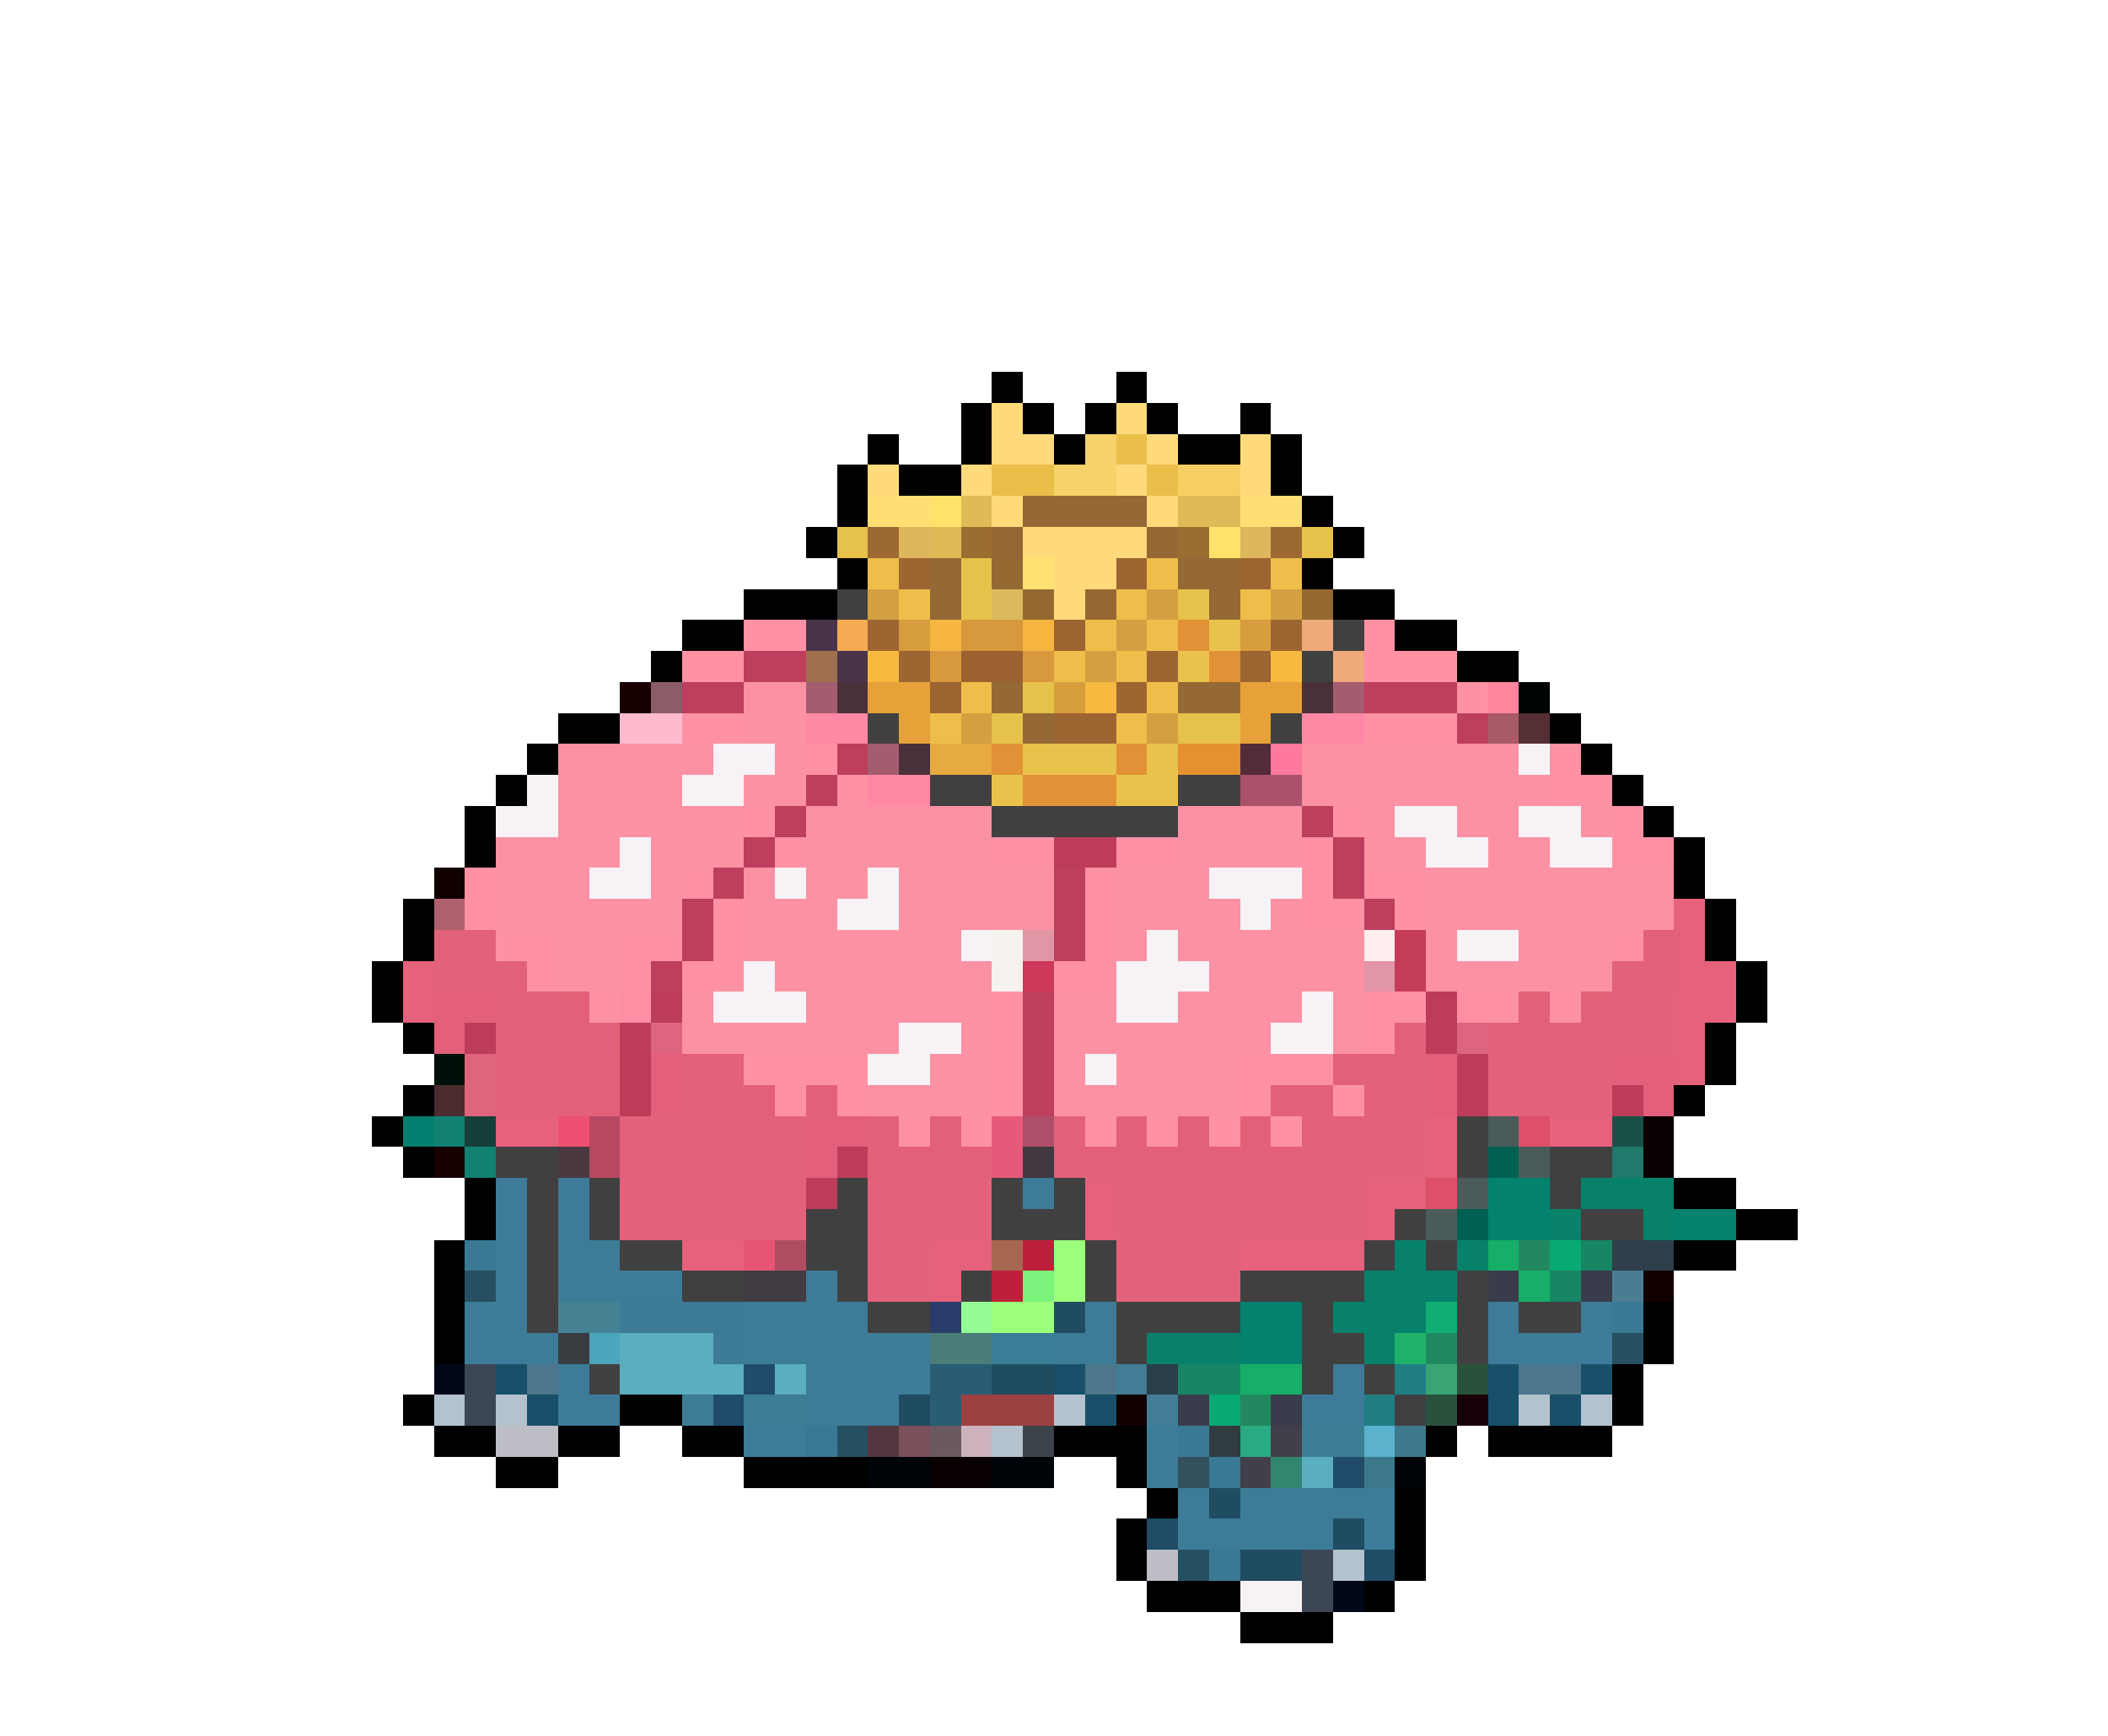 <svg xmlns="http://www.w3.org/2000/svg" viewBox="0 -0.5 68 56" shape-rendering="crispEdges">
<path stroke="#000000" d="M32 12h1M36 12h1M31 13h1M33 13h1M35 13h1M37 13h1M40 13h1M28 14h1M31 14h1M34 14h1M38 14h2M41 14h1M27 15h1M29 15h2M41 15h1M27 16h1M42 16h1M26 17h1M43 17h1M27 18h1M42 18h1M24 19h3M43 19h2M22 20h2M45 20h2M21 21h1M47 21h2M18 23h2M50 23h1M17 24h1M51 24h1M16 25h1M52 25h1M15 26h1M53 26h1M15 27h1M54 27h1M54 28h1M13 29h1M55 29h1M13 30h1M55 30h1M12 31h1M56 31h1M12 32h1M56 32h1M13 33h1M55 33h1M55 34h1M13 35h1M54 35h1M12 36h1M13 37h1M15 38h1M54 38h2M15 39h1M56 39h2M14 40h1M54 40h2M14 41h1M14 42h1M53 42h1M14 43h1M53 43h1M52 44h1M13 45h1M20 45h2M52 45h1M14 46h2M18 46h2M22 46h2M34 46h3M46 46h1M48 46h4M16 47h2M24 47h4M36 47h1M37 48h1M45 48h1M36 49h1M45 49h1M36 50h1M45 50h1M37 51h3M44 51h1M40 52h3" />
<path stroke="#ffda7b" d="M32 13h1M36 13h1M32 14h2M37 14h1M40 14h1M28 15h1M31 15h1M36 15h1M40 15h1M32 16h1M37 16h1M33 17h4M34 18h2M34 19h1" />
<path stroke="#f6d26a" d="M35 14h1M34 15h2" />
<path stroke="#e9bf4a" d="M36 14h1M32 15h2M37 15h1" />
<path stroke="#f6ce62" d="M38 15h2" />
<path stroke="#ffde73" d="M28 16h2M40 16h2" />
<path stroke="#ffe26a" d="M30 16h1M39 17h1" />
<path stroke="#debb57" d="M31 16h1M38 16h2M30 17h1" />
<path stroke="#966634" d="M33 16h4M32 17h1M37 17h1M35 19h1" />
<path stroke="#e6c24a" d="M27 17h1M42 17h1M31 18h1M31 19h1M38 19h1M33 22h1M32 23h1M38 23h2" />
<path stroke="#9c6931" d="M28 17h1M41 17h1" />
<path stroke="#deb75d" d="M29 17h1M40 17h1" />
<path stroke="#9c6d31" d="M31 17h1M38 17h1" />
<path stroke="#eebe4a" d="M28 18h1M37 18h1M41 18h1M29 19h1M36 19h1M40 19h1M35 20h1M37 20h1M34 21h1M36 21h1M31 22h1M37 22h1M30 23h1M36 23h1" />
<path stroke="#9c6531" d="M29 18h1M36 18h1M40 18h1M28 20h1M34 20h1M41 20h1M29 21h1M37 21h1M40 21h1M30 22h1M36 22h1M34 23h2" />
<path stroke="#946935" d="M30 18h1M38 18h2M30 19h1M39 19h1M32 22h1M38 22h2M33 23h1" />
<path stroke="#946931" d="M32 18h1M33 19h1M42 19h1" />
<path stroke="#ffe273" d="M33 18h1" />
<path stroke="#414041" d="M27 19h1M43 20h1M42 21h1M28 23h1M41 23h1M30 25h2M38 25h2M32 26h6M47 36h1M16 37h2M47 37h1M50 37h2M17 38h1M19 38h1M27 38h1M32 38h1M34 38h1M50 38h1M17 39h1M19 39h1M26 39h2M32 39h3M45 39h1M51 39h2M17 40h1M20 40h2M26 40h2M35 40h1M44 40h1M46 40h1M17 41h1M22 41h2M27 41h1M31 41h1M35 41h1M40 41h4M47 41h1M17 42h1M28 42h2M36 42h4M42 42h1M47 42h1M49 42h2M36 43h1M42 43h2M47 43h1M19 44h1M42 44h1M44 44h1M45 45h1" />
<path stroke="#d3a041" d="M28 19h1M37 19h1M41 19h1M36 20h1M35 21h1M31 23h1M37 23h1" />
<path stroke="#dbba5d" d="M32 19h1" />
<path stroke="#ff91a4" d="M24 20h2M44 20h1M22 21h2M44 21h3M47 22h1M22 23h2M44 23h3M26 24h1M50 24h1M27 25h1M50 25h2M24 26h1M43 26h1M52 26h1M25 27h1M32 27h2M36 27h2M42 27h1M52 27h2M15 28h1M22 28h1M35 28h1M42 28h1M44 28h2M15 29h1M23 29h1M35 29h1M42 29h2M45 29h1M16 30h2M20 30h2M23 30h1M35 30h1M52 30h1M17 31h1M20 31h1M22 31h2M34 31h2M19 32h1M32 32h1M44 32h2M48 32h1M50 32h1M32 33h1M44 33h1M24 34h4M32 34h1M40 34h3M25 35h1M27 35h1M32 35h1M40 35h1M43 35h1M29 36h1M31 36h1M35 36h1M37 36h1M39 36h1M41 36h1" />
<path stroke="#4a344a" d="M26 20h1M27 21h1" />
<path stroke="#f6aa52" d="M27 20h1" />
<path stroke="#d89d3c" d="M29 20h1M40 20h1M34 22h1" />
<path stroke="#f6b641" d="M30 20h1M33 20h1" />
<path stroke="#d8993c" d="M31 20h2M30 21h1M33 21h1" />
<path stroke="#e39136" d="M38 20h1M39 21h1M32 24h1M36 24h1M33 25h3" />
<path stroke="#e9c24c" d="M39 20h1M38 21h1M33 24h3M37 24h1M32 25h1M36 25h2" />
<path stroke="#eeaa7b" d="M42 20h1M43 21h1" />
<path stroke="#bd3e5d" d="M24 21h2M22 22h2M44 22h3M47 23h1M27 24h1M26 25h1M25 26h1M42 26h1M24 27h1M43 27h1M23 28h1M34 28h1M43 28h1M22 29h1M34 29h1M44 29h1M22 30h1M34 30h1M21 31h1M33 32h1M33 33h1M33 34h1M33 35h1" />
<path stroke="#a06f4e" d="M26 21h1" />
<path stroke="#f6ba41" d="M28 21h1M41 21h1M35 22h1" />
<path stroke="#9c6131" d="M31 21h2" />
<path stroke="#180000" d="M20 22h1M14 37h1" />
<path stroke="#8b5d66" d="M21 22h1" />
<path stroke="#fc91a4" d="M24 22h2M24 23h2M18 24h5M25 24h1M42 24h7M18 25h4M24 25h2M42 25h8M18 26h6M26 26h6M38 26h4M44 26h1M47 26h2M51 26h1M16 27h4M21 27h3M26 27h6M38 27h4M44 27h2M48 27h2M16 28h3M21 28h1M24 28h1M26 28h2M29 28h5M36 28h3M46 28h8M16 29h6M24 29h3M29 29h5M36 29h4M41 29h1M46 29h8M18 30h2M24 30h7M36 30h1M38 30h6M46 30h1M49 30h3M18 31h2M25 31h7M39 31h5M46 31h6M22 32h1M26 32h6M34 32h2M38 32h4M43 32h1M22 33h7M31 33h1M34 33h7M43 33h1M30 34h2M34 34h1M36 34h4M28 35h4M34 35h6" />
<path stroke="#a45d6f" d="M26 22h1M43 22h1M28 24h1" />
<path stroke="#4a3039" d="M27 22h1M42 22h1M29 24h1" />
<path stroke="#e6a139" d="M28 22h2M40 22h2M29 23h1M40 23h1" />
<path stroke="#ff859c" d="M48 22h1" />
<path stroke="#000400" d="M49 22h1" />
<path stroke="#ffbacd" d="M20 23h2" />
<path stroke="#ff89a4" d="M26 23h2M42 23h2M28 25h2" />
<path stroke="#a95a68" d="M48 23h1" />
<path stroke="#542f34" d="M49 23h1" />
<path stroke="#f6f2f6" d="M23 24h2M49 24h1M17 25h1M22 25h2M16 26h2M45 26h2M49 26h2M20 27h1M46 27h2M50 27h2M19 28h2M25 28h1M28 28h1M39 28h3M27 29h2M40 29h1M31 30h1M37 30h1M47 30h2M24 31h1M36 31h3M23 32h3M36 32h2M42 32h1M29 33h2M41 33h2M28 34h2M35 34h1M40 51h2" />
<path stroke="#e6aa41" d="M30 24h2" />
<path stroke="#e69131" d="M38 24h2" />
<path stroke="#542b39" d="M40 24h1" />
<path stroke="#ff799c" d="M41 24h1" />
<path stroke="#a9526a" d="M40 25h2" />
<path stroke="#bd3c5a" d="M34 27h2M21 32h1M46 32h1M15 33h1M20 33h1M46 33h1M20 34h1M47 34h1M20 35h1M47 35h1M52 35h1M27 37h1M26 38h1" />
<path stroke="#100000" d="M14 28h1M53 41h1M36 45h1" />
<path stroke="#af616d" d="M14 29h1" />
<path stroke="#e6617b" d="M54 29h1M54 30h1M13 31h1M54 31h2M13 32h1M54 32h2M54 33h1M54 34h1M16 36h2M46 36h1M50 36h2M46 37h1M35 38h1M44 38h2M35 39h1M44 39h1M22 40h2M30 40h2M40 40h4M30 41h1" />
<path stroke="#e3617b" d="M14 30h2M14 31h2M16 32h2M52 32h2M16 33h2M52 33h2M16 34h4M22 34h2M44 34h2M48 34h4M16 35h4M22 35h2M44 35h2M48 35h4M20 36h6M42 36h4M20 37h6M42 37h4M20 38h6M28 38h4M36 38h8M20 39h6M28 39h4M36 39h8M28 40h2M36 40h4M28 41h2M36 41h4" />
<path stroke="#f6f2ee" d="M32 30h1M32 31h1" />
<path stroke="#e295a4" d="M33 30h1M44 31h1" />
<path stroke="#ffeeee" d="M44 30h1" />
<path stroke="#c53c5a" d="M45 30h1M45 31h1" />
<path stroke="#e36178" d="M53 30h1M16 31h1M52 31h2M18 32h1M49 32h1M51 32h1M18 33h2M45 33h1M48 33h4M43 34h1M24 35h1M26 35h1M41 35h2M28 36h1M30 36h1M34 36h1M36 36h1M38 36h1M40 36h1M28 37h4M34 37h8" />
<path stroke="#cd385a" d="M33 31h1" />
<path stroke="#e35f7b" d="M14 32h2M14 33h1M21 34h1M46 34h1M52 34h2M21 35h1M46 35h1M53 35h1M26 36h2M26 37h1" />
<path stroke="#ff8da4" d="M20 32h1M47 32h1" />
<path stroke="#de657f" d="M21 33h1M47 33h1" />
<path stroke="#001008" d="M14 34h1" />
<path stroke="#de657b" d="M15 34h1M15 35h1" />
<path stroke="#4a2c2e" d="M14 35h1" />
<path stroke="#047f6f" d="M13 36h1" />
<path stroke="#108173" d="M14 36h1M15 37h1" />
<path stroke="#144039" d="M15 36h1" />
<path stroke="#ee5073" d="M18 36h1" />
<path stroke="#b74862" d="M19 36h1M19 37h1" />
<path stroke="#e6597b" d="M32 36h1M32 37h1" />
<path stroke="#af4e68" d="M33 36h1" />
<path stroke="#4a5b5a" d="M48 36h1M49 37h1M47 38h1M46 39h1" />
<path stroke="#de506a" d="M49 36h1M46 38h1" />
<path stroke="#185047" d="M52 36h1" />
<path stroke="#080000" d="M53 36h1M53 37h1M30 47h2" />
<path stroke="#4a3841" d="M18 37h1" />
<path stroke="#413841" d="M33 37h1" />
<path stroke="#006152" d="M48 37h1M47 39h1" />
<path stroke="#20796a" d="M52 37h1" />
<path stroke="#3d7b98" d="M16 38h1M18 38h1M33 38h1M16 39h1M18 39h1M16 40h1M16 41h1M20 41h2M26 41h1M16 42h1M48 42h1M51 42h1M16 43h2M28 43h2M48 43h4M18 44h1M43 44h1M18 45h2M42 45h2" />
<path stroke="#058170" d="M48 38h2M48 39h2M40 42h2M40 43h2" />
<path stroke="#08816a" d="M51 38h3M50 39h1M53 39h1M45 40h1M47 40h1M44 41h3M43 42h3M37 43h3M44 43h1" />
<path stroke="#05816d" d="M54 39h2" />
<path stroke="#397994" d="M15 40h1M52 42h1M26 46h1M38 46h1M39 47h1M39 50h1" />
<path stroke="#3c7c96" d="M18 40h2M18 41h2M24 42h4M35 42h1M24 43h4M34 43h2M26 44h4M26 45h3M38 48h1M40 48h4M38 49h5" />
<path stroke="#e65573" d="M24 40h1" />
<path stroke="#af4c62" d="M25 40h1" />
<path stroke="#a7664f" d="M32 40h1" />
<path stroke="#bd2039" d="M33 40h1M32 41h1" />
<path stroke="#9cff7b" d="M34 40h1M34 41h1M32 42h2" />
<path stroke="#18ae6a" d="M48 40h1M49 41h1M40 44h2" />
<path stroke="#23885f" d="M49 40h1M40 45h1" />
<path stroke="#08aa73" d="M50 40h1M39 45h1" />
<path stroke="#188565" d="M51 40h1M50 41h1M38 44h2" />
<path stroke="#2e3e4a" d="M52 40h2" />
<path stroke="#265062" d="M15 41h1M52 43h1M27 46h1M38 50h1" />
<path stroke="#413c41" d="M24 41h2" />
<path stroke="#7bf27b" d="M33 41h1" />
<path stroke="#393c4a" d="M48 41h1M51 41h1M38 45h1M41 45h1" />
<path stroke="#4c7c94" d="M52 41h1" />
<path stroke="#3c7c99" d="M15 42h1M15 43h1M24 46h2M37 46h1M37 47h1M44 48h1M44 49h1" />
<path stroke="#448294" d="M18 42h2" />
<path stroke="#3c7a96" d="M20 42h4M23 43h1" />
<path stroke="#293c6a" d="M30 42h1" />
<path stroke="#94fa94" d="M31 42h1" />
<path stroke="#204c62" d="M34 42h1M32 44h2M29 45h1M39 48h1M43 49h1M40 50h2" />
<path stroke="#10ae73" d="M46 42h1" />
<path stroke="#393c41" d="M18 43h1" />
<path stroke="#4aa5bd" d="M19 43h1" />
<path stroke="#5aaebd" d="M20 43h3M20 44h4M25 44h1M42 47h1" />
<path stroke="#4c7c78" d="M30 43h2" />
<path stroke="#397d96" d="M32 43h2" />
<path stroke="#20b26a" d="M45 43h1" />
<path stroke="#208962" d="M46 43h1" />
<path stroke="#000818" d="M14 44h1M43 51h1" />
<path stroke="#3c4654" d="M15 44h1M15 45h1M42 50h1M42 51h1" />
<path stroke="#18506a" d="M16 44h1M34 44h1M48 44h1M51 44h1M17 45h1M35 45h1M48 45h1M50 45h1" />
<path stroke="#4c768b" d="M17 44h1M35 44h1M49 44h2" />
<path stroke="#204c6a" d="M24 44h1M23 45h1M43 47h1" />
<path stroke="#295d73" d="M30 44h2M30 45h1" />
<path stroke="#417d94" d="M36 44h1M37 45h1" />
<path stroke="#293e4a" d="M37 44h1" />
<path stroke="#207e83" d="M45 44h1M44 45h1" />
<path stroke="#39a573" d="M46 44h1" />
<path stroke="#29523d" d="M47 44h1M46 45h1" />
<path stroke="#b4c2cd" d="M14 45h1M16 45h1M34 45h1M49 45h1M51 45h1M32 46h1M43 50h1" />
<path stroke="#3d7d94" d="M22 45h1M24 45h2M42 46h2" />
<path stroke="#9c4041" d="M31 45h3" />
<path stroke="#180008" d="M47 45h1" />
<path stroke="#bdbec5" d="M16 46h2M37 50h1" />
<path stroke="#52373f" d="M28 46h1" />
<path stroke="#7b505a" d="M29 46h1" />
<path stroke="#6a595e" d="M30 46h1" />
<path stroke="#cdb2bd" d="M31 46h1" />
<path stroke="#3c434a" d="M33 46h1" />
<path stroke="#313c41" d="M39 46h1" />
<path stroke="#29aa83" d="M40 46h1" />
<path stroke="#41404a" d="M41 46h1M40 47h1" />
<path stroke="#5ab2cd" d="M44 46h1" />
<path stroke="#3c788b" d="M45 46h1M44 47h1" />
<path stroke="#000408" d="M28 47h2M32 47h2M45 47h1" />
<path stroke="#34505d" d="M38 47h1" />
<path stroke="#318670" d="M41 47h1" />
<path stroke="#204c66" d="M37 49h1M44 50h1" />
</svg>